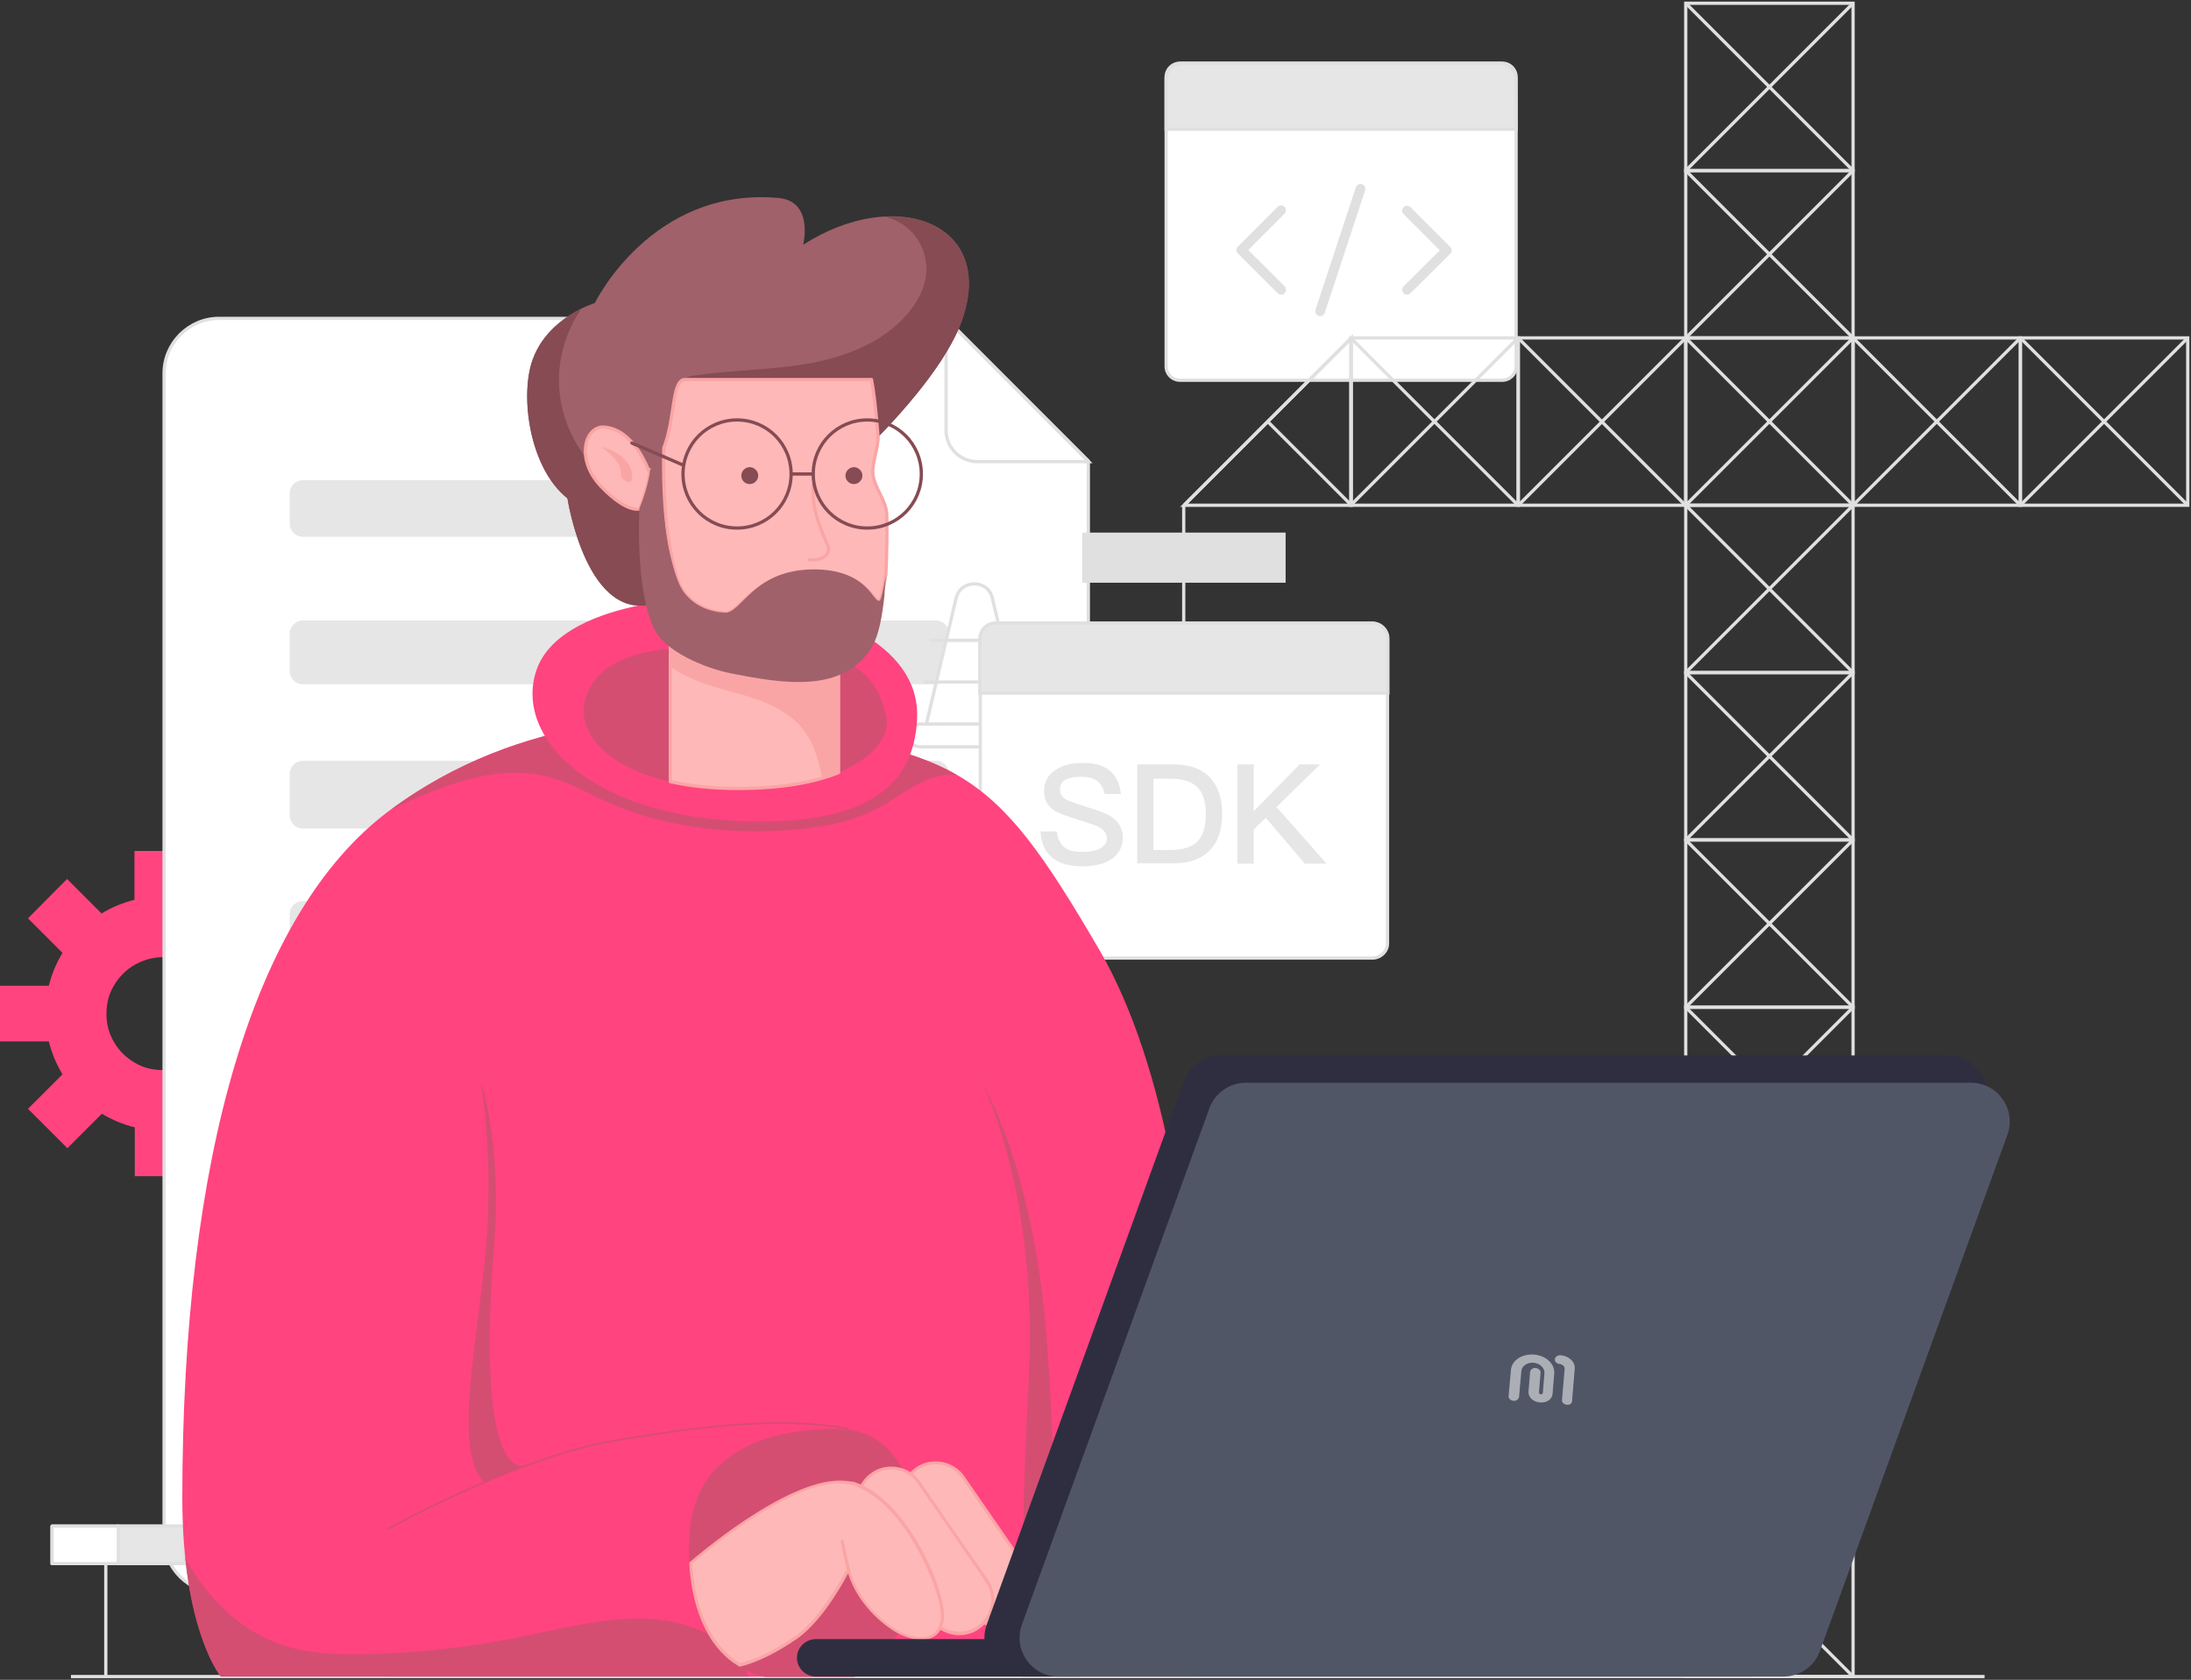 <?xml version="1.0" encoding="utf-8"?>
<!-- Generator: Adobe Illustrator 24.1.3, SVG Export Plug-In . SVG Version: 6.00 Build 0)  -->
<svg version="1.1" id="图层_1" xmlns="http://www.w3.org/2000/svg" xmlns:xlink="http://www.w3.org/1999/xlink" x="0px" y="0px"
	 viewBox="0 0 673 516" style="enable-background:new 0 0 673 516;" xml:space="preserve">
<rect x="0" y="0" width="673" height="516" fill="#333333" stroke="none"/>
<style type="text/css">
	.st0{fill:#FF4480;}
	.st1{fill:#FFFFFF;stroke:#E0E0E0;stroke-linejoin:round;stroke-miterlimit:10;}
	.st2{fill:#E6E6E6;}
	.st3{fill:none;stroke:#E0E0E0;stroke-miterlimit:10;}
	.st4{fill:none;stroke:#E0E0E0;stroke-linecap:round;stroke-miterlimit:10;}
	.st5{fill:#E6E6E6;stroke:#E0E0E0;stroke-miterlimit:10;}
	.st6{fill:none;stroke:#E0E0E0;stroke-width:3;stroke-linecap:round;stroke-linejoin:round;stroke-miterlimit:10;}
	.st7{fill:#E0E0E0;stroke:#E0E0E0;stroke-miterlimit:10;}
	.st8{fill:#D44E72;}
	.st9{fill:#FFB8B8;stroke:#FAA5A5;stroke-linejoin:round;stroke-miterlimit:10;}
	.st10{fill:#FAA5A5;}
	.st11{fill:none;stroke:#D44E72;stroke-width:0.5;stroke-miterlimit:10;}
	.st12{fill:#FFB8B8;}
	.st13{fill:#A0616A;}
	.st14{fill:#864B53;}
	.st15{fill:none;stroke:#864B53;stroke-linejoin:round;stroke-miterlimit:10;}
	.st16{fill:#FFFFFF;}
	.st17{fill:none;stroke:#FAA5A5;stroke-linecap:round;stroke-linejoin:round;stroke-miterlimit:10;}
	.st18{fill:#2F2E41;}
	.st19{fill:#515667;}
	.st20{fill:none;stroke:#864B53;stroke-linecap:round;stroke-linejoin:round;stroke-miterlimit:10;}
	.st21{opacity:0.52;}
</style>
<path class="st0" d="M99.8,319.9v-17.1h-15c-0.9-3.6-2.3-7-4.2-10.1l10.6-10.6l-12.1-12.1l-10.6,10.6c-3.1-1.9-6.5-3.3-10.1-4.2v-15
	H41.3v15c-3.6,0.9-7,2.3-10.1,4.2l-10.6-10.6L8.6,282.1l10.6,10.6c-1.9,3.1-3.3,6.5-4.2,10.1H0v17.1h15c0.9,3.6,2.3,7,4.2,10.1
	L8.6,340.6l12.1,12.1l10.6-10.6c3.1,1.9,6.5,3.3,10.1,4.2v15h17.1v-15c3.6-0.9,7-2.3,10.1-4.2l10.6,10.6l12.1-12.1L80.6,330
	c1.9-3.1,3.3-6.5,4.2-10.1H99.8z M67.3,311.4c0,1.6-0.2,3.2-0.6,4.7c-0.4,1.3-0.9,2.6-1.6,3.8c-1.6,2.8-3.9,5.1-6.6,6.6
	c-1.2,0.7-2.5,1.2-3.8,1.6c-1.5,0.4-3.1,0.6-4.7,0.6c-1.6,0-3.2-0.2-4.7-0.6c-1.4-0.4-2.6-0.9-3.8-1.6c-2.8-1.6-5.1-3.9-6.6-6.6
	c-0.7-1.2-1.2-2.5-1.6-3.8c-0.4-1.5-0.6-3.1-0.6-4.7s0.2-3.2,0.6-4.7c0.4-1.4,0.9-2.6,1.6-3.8c1.6-2.8,3.9-5.1,6.6-6.6
	c1.2-0.7,2.5-1.2,3.8-1.6c1.5-0.4,3.1-0.7,4.7-0.7c1.6,0,3.2,0.2,4.7,0.6c1.3,0.4,2.6,0.9,3.8,1.6c2.8,1.6,5.1,3.9,6.6,6.6
	c0.7,1.2,1.2,2.5,1.6,3.8C67.1,308.2,67.3,309.7,67.3,311.4z"/>
<path class="st1" d="M334.3,141.6v347.7h-267c-9.3,0-16.9-7.5-16.9-16.9V114.7c0-9.3,7.6-16.9,16.9-16.9h223.2L334.3,141.6z"/>
<path class="st2" d="M223.7,147.5H93c-2.2,0-4,1.8-4,4v9.4c0,2.2,1.8,4,4,4h130.7c2.2,0,4-1.8,4-4v-9.4
	C227.7,149.3,225.9,147.5,223.7,147.5z"/>
<path class="st2" d="M287.5,190.6H93c-2.2,0-4,1.8-4,4v11.6c0,2.2,1.8,4,4,4h194.5c2.2,0,4-1.8,4-4v-11.6
	C291.5,192.4,289.7,190.6,287.5,190.6z"/>
<path class="st2" d="M287.5,233.7H93c-2.2,0-4,1.8-4,4v12.8c0,2.2,1.8,4,4,4h194.5c2.2,0,4-1.8,4-4v-12.8
	C291.5,235.5,289.7,233.7,287.5,233.7z"/>
<path class="st2" d="M287.5,276.8H93c-2.2,0-4,1.8-4,4v8.8c0,2.2,1.8,4,4,4h194.5c2.2,0,4-1.8,4-4v-8.8
	C291.5,278.6,289.7,276.8,287.5,276.8z"/>
<path class="st2" d="M287.5,319.9H93c-2.2,0-4,1.8-4,4v9.6c0,2.2,1.8,4,4,4h194.5c2.2,0,4-1.8,4-4v-9.6
	C291.5,321.7,289.7,319.9,287.5,319.9z"/>
<path class="st2" d="M287.5,363H93c-2.2,0-4,1.8-4,4v10.2c0,2.2,1.8,4,4,4h194.5c2.2,0,4-1.8,4-4V367
	C291.5,364.8,289.7,363,287.5,363z"/>
<path class="st2" d="M287.5,406.1H93c-2.2,0-4,1.8-4,4v16.3c0,2.2,1.8,4,4,4h194.5c2.2,0,4-1.8,4-4v-16.3
	C291.5,407.9,289.7,406.1,287.5,406.1z"/>
<path class="st3" d="M290.6,97.9v34.3c0,5.3,4.3,9.6,9.6,9.6h34.2L290.6,97.9z"/>
<path class="st1" d="M293.7,183.7l-9.6,40.6h30.3l-9.6-40.6C303.5,177.9,295.1,177.9,293.7,183.7z"/>
<path class="st1" d="M316,229.4h-33.4c-2,0-3.5-1.6-3.5-3.5c0-2,1.6-3.5,3.5-3.5H316c2,0,3.5,1.6,3.5,3.5
	C319.6,227.8,318,229.4,316,229.4z"/>
<path class="st4" d="M285.9,196.7h26.7"/>
<path class="st4" d="M284.2,209.5h30.3"/>
<path class="st1" d="M461.4,116.8h-98.9c-2.4,0-4.3-1.9-4.3-4.3V23.7c0-2.4,1.9-4.3,4.3-4.3h98.9c2.4,0,4.3,1.9,4.3,4.3v88.9
	C465.7,114.9,463.8,116.8,461.4,116.8z"/>
<path class="st5" d="M465.7,39.7H358.2V24.3c0-2.7,2.2-4.8,4.8-4.8h97.8c2.7,0,4.8,2.2,4.8,4.8L465.7,39.7L465.7,39.7z"/>
<path class="st6" d="M393.5,89l-12.2-12.2l12.2-12.2"/>
<path class="st6" d="M432.2,64.7l12.2,12.2L432.2,89"/>
<path class="st6" d="M417.9,58l-12.4,37.6"/>
<path class="st3" d="M569.2,463.6h-51.4V515h51.4V463.6z"/>
<path class="st3" d="M517.8,463.6l51.4,51.4"/>
<path class="st3" d="M569.2,463.6L517.8,515"/>
<path class="st3" d="M569.2,412.2h-51.4v51.4h51.4V412.2z"/>
<path class="st3" d="M517.8,412.2l51.4,51.4"/>
<path class="st3" d="M569.2,412.2l-51.4,51.4"/>
<path class="st3" d="M569.2,360.8h-51.4v51.4h51.4V360.8z"/>
<path class="st3" d="M517.8,360.8l51.4,51.4"/>
<path class="st3" d="M569.2,360.8l-51.4,51.4"/>
<path class="st3" d="M569.2,309.4h-51.4v51.4h51.4V309.4z"/>
<path class="st3" d="M517.8,309.4l51.4,51.4"/>
<path class="st3" d="M569.2,309.4l-51.4,51.4"/>
<path class="st3" d="M569.2,258h-51.4v51.4h51.4V258z"/>
<path class="st3" d="M517.8,258l51.4,51.4"/>
<path class="st3" d="M569.2,258l-51.4,51.4"/>
<path class="st3" d="M569.2,206.6h-51.4V258h51.4V206.6z"/>
<path class="st3" d="M517.8,206.6l51.4,51.4"/>
<path class="st3" d="M569.2,206.6L517.8,258"/>
<path class="st3" d="M569.2,155.2h-51.4v51.4h51.4V155.2z"/>
<path class="st3" d="M517.8,155.2l51.4,51.4"/>
<path class="st3" d="M569.2,155.2l-51.4,51.4"/>
<path class="st3" d="M569.2,103.8h-51.4v51.4h51.4V103.8z"/>
<path class="st3" d="M517.8,103.8l51.4,51.4"/>
<path class="st3" d="M569.2,103.8l-51.4,51.4"/>
<path class="st3" d="M620.6,103.8h-51.4v51.4h51.4V103.8z"/>
<path class="st3" d="M569.2,103.8l51.4,51.4"/>
<path class="st3" d="M620.6,103.8l-51.4,51.4"/>
<path class="st3" d="M517.8,103.8h-51.4v51.4h51.4V103.8z"/>
<path class="st3" d="M466.3,103.8l51.4,51.4"/>
<path class="st3" d="M517.8,103.8l-51.4,51.4"/>
<path class="st3" d="M466.3,103.8h-51.4v51.4h51.4V103.8z"/>
<path class="st3" d="M414.9,103.8l51.4,51.4"/>
<path class="st3" d="M466.3,103.8l-51.4,51.4"/>
<path class="st3" d="M415.1,103.8v51.4h-51.4L415.1,103.8z"/>
<path class="st3" d="M389.4,129.5l25.7,25.7"/>
<path class="st3" d="M415.1,103.8l-51.4,51.4"/>
<path class="st3" d="M672,103.8h-51.4v51.4H672V103.8z"/>
<path class="st3" d="M620.6,103.8l51.4,51.4"/>
<path class="st3" d="M672,103.8l-51.4,51.4"/>
<path class="st3" d="M569.2,52.4h-51.4v51.4h51.4V52.4z"/>
<path class="st3" d="M517.8,52.4l51.4,51.4"/>
<path class="st3" d="M569.2,52.4l-51.4,51.4"/>
<path class="st3" d="M569.2,1h-51.4v51.4h51.4V1z"/>
<path class="st3" d="M517.8,1l51.4,51.4"/>
<path class="st3" d="M569.2,1l-51.4,51.4"/>
<path class="st7" d="M394.4,164.1h-61.5v14.4h61.5V164.1z"/>
<path class="st3" d="M363.6,155.2v103.9"/>
<path class="st1" d="M421.5,294.3H305.8c-2.6,0-4.7-2.1-4.7-4.7v-93.4c0-2.6,2.1-4.7,4.7-4.7h115.7c2.6,0,4.7,2.1,4.7,4.7v93.4
	C426.3,292.2,424.1,294.3,421.5,294.3z"/>
<path class="st5" d="M426.3,212.9H301v-16.7c0-2.6,2.1-4.8,4.8-4.8h115.7c2.6,0,4.8,2.1,4.8,4.8L426.3,212.9L426.3,212.9z"/>
<path class="st2" d="M340.6,236.5c2.1,1.6,3.4,4.1,3.7,7.4h-5c-0.4-1.9-1.2-3.2-2.4-4.1c-1.1-0.8-2.8-1.2-5-1.2
	c-1.9,0-3.4,0.3-4.4,0.8c-1.3,0.6-1.9,1.7-1.9,3.2c0,1.3,0.7,2.4,2.1,3.1c0.7,0.4,2.4,1,5.2,1.9c4,1.2,6.7,2.2,8,3
	c2.6,1.6,4,3.8,4,6.6c0,2.7-1.1,4.9-3.2,6.5c-2.2,1.6-5.2,2.4-9.1,2.4c-3.8,0-6.7-0.7-8.8-2.2c-2.6-1.8-4-4.6-4.2-8.5h5
	c0.3,2.3,1.2,4,2.5,5c1.2,0.9,3.1,1.3,5.6,1.3c2.2,0,4-0.4,5.3-1.1c1.3-0.8,2-1.8,2-3c0-1.6-1-2.9-2.9-3.8c-0.7-0.3-2.7-1-5.9-2
	c-3.8-1.2-6.1-2.1-7-2.6c-2.3-1.4-3.5-3.4-3.5-6.2c0-2.7,1.1-4.9,3.4-6.4c2.1-1.5,4.8-2.2,8.1-2.2
	C335.8,234.2,338.6,235,340.6,236.5z"/>
<path class="st2" d="M349.3,234.8h11.2c4.9,0,8.7,1.4,11.2,4.1c2.4,2.6,3.7,6.3,3.7,11.1c0,4.8-1.2,8.5-3.7,11.1
	c-2.6,2.7-6.3,4.1-11.2,4.1h-11.2V234.8z M354.3,239.1v22h5.2c3.8,0,6.6-0.9,8.3-2.6c1.7-1.8,2.6-4.6,2.6-8.3c0-3.9-0.9-6.7-2.6-8.4
	c-1.7-1.7-4.5-2.6-8.3-2.6H354.3z"/>
<path class="st2" d="M399.2,234.8h6.3l-13.4,13.1l15.4,17.4h-6.7l-12-14.1l-3.7,3.6v10.5h-5v-30.5h5v14.4L399.2,234.8z"/>
<path class="st3" d="M21.8,515h587.8"/>
<path class="st1" d="M97.6,468.8H16v11.5h81.6V468.8z"/>
<path class="st1" d="M36.4,468.8H16v11.5h20.4V468.8z"/>
<path class="st5" d="M56.8,468.8H36.4v11.5h20.4V468.8z"/>
<path class="st5" d="M97.6,468.8H77v11.5h20.6V468.8z"/>
<path class="st3" d="M32.5,480.7V515"/>
<path class="st3" d="M81.9,480.7V515"/>
<path class="st0" d="M222.7,221.6c-15-1.9-62.2-3.4-103.5,27.7c-41.3,31.1-63.2,106.2-63.2,210.9c0,40.4,11.9,54.8,11.9,54.8h298.8
	c0,0,13.1-150.5-29-223.2C304,234,294.9,230.7,222.7,221.6z"/>
<path class="st8" d="M148.8,455.4c-10-9.6-1.9-44,0.5-72.6c2.4-28.6-1.7-51.1-1.7-51.1s6.7,19.9,4.2,50.8
	c-2.5,30.9-2.6,67.9,9.2,67.9c11.8,0-2.2,9.1-3.5,9.2C156.1,459.8,148.8,455.4,148.8,455.4z"/>
<path class="st8" d="M169.4,238.9c6,1.7,11.4,4.9,17,7.4c17.2,7.8,36.7,10,55.6,8.7c9.7-0.7,19.5-2.3,28-6.9
	c7-3.8,13.4-9.6,21.3-10.1c0.8-0.1,1.7,0,2.5,0c-15.4-8.8-35.6-11.9-71.1-16.3c-14.9-1.9-61.5-3.3-102.6,27
	C135.7,241.3,152.9,234.2,169.4,238.9z"/>
<path class="st0" d="M230.2,184c-15.6-1.7-58.1,0.8-65.4,21.8c-7.2,21,17.6,45.5,65.4,46.5c32.1,0.7,50.7-8.4,51.5-31.8
	C282.6,197.1,251.6,186.4,230.2,184z"/>
<path class="st8" d="M257.6,237.3c-7.1,2.9-17.1,4.9-31.1,4.9c-7.8,0-14.7-0.8-20.6-2.1c-23.8-5.3-31.9-19.7-23.2-31.2
	c4.7-6.2,14.1-8.8,23.2-9.7c11.9-1.2,23.4,0.5,23.4,0.5c13.1-1.1,22.1,0.2,28.3,2.6c12.5,4.9,13.6,14.4,14.7,18.1
	C273.3,224.1,270.4,232.1,257.6,237.3z"/>
<path class="st9" d="M257.6,194.7v42.6c-7.1,2.9-17.1,4.9-31.1,4.9c-7.8,0-14.7-0.8-20.6-2.1v-49.3L257.6,194.7z"/>
<path class="st10" d="M205.9,204.7c0.2,0.1,0.4,0.3,0.5,0.4c1.1,0.8,2.2,1.5,3.4,2.1c5.5,2.9,11.7,4.4,17.8,6.1
	c7.3,2.1,14.9,5.1,19.4,11.2c3.1,4.1,4.4,9.2,5.5,14.2c0,0.1,0,0.2,0.1,0.3c1.8-0.5,3.5-1.1,5-1.7v-42.6l-51.7-3.9V204.7z"/>
<path class="st0" d="M260.5,438.9c-19.7-3.4-42.2-1.3-72.1,3.8c-29.9,5.1-69.3,27.1-69.3,27.1V515h141.4V438.9z"/>
<path class="st8" d="M67.8,515h162c0-0.1-0.1-0.3-0.1-0.4c-2.4-6.2-8-10.8-14-13.5c-17.2-7.8-37.2-2.1-55.7,1.7
	c-16.1,3.3-32.5,5.1-48.9,5.3c-7.8,0.1-15.7-0.1-23.1-2.4c-13.6-4.1-24.3-14.6-31.1-27.2C59.6,505.1,67.8,515,67.8,515z"/>
<path class="st8" d="M282.7,477.8c0,10.2-3.1,18.2-6.9,24.1c-5.9,9-13.3,13.2-13.3,13.2H235c-2.9-0.6-5.5-1.6-7.8-2.9
	c-10.9-6.4-14.9-20.1-15.5-32.1c-0.3-4.9,0-9.4,0.6-13.1c2.3-14.7,14.3-28.2,45.4-28.1c14,0.1,24.4,12.2,25,36.6
	C282.7,476.2,282.7,477,282.7,477.8z"/>
<path class="st11" d="M119.1,469.7c0,0,39.4-22,69.3-27.1c29.9-5.1,52.4-7.2,72.1-3.8"/>
<path class="st12" d="M308.2,500.2c-3.4,0-6.6-1.7-8.5-4.5l-20.8-30.1c-3.2-4.7-2.1-11.2,2.6-14.4c1.7-1.2,3.8-1.8,5.9-1.8
	c3.4,0,6.6,1.7,8.5,4.5l20.8,30.1c1.6,2.3,2.2,5,1.7,7.7c-0.5,2.7-2,5.1-4.3,6.7C312.3,499.6,310.3,500.2,308.2,500.2z"/>
<path class="st10" d="M287.4,449.8c3.3,0,6.3,1.6,8.1,4.3l20.8,30.1c1.5,2.2,2.1,4.8,1.6,7.4c-0.5,2.6-1.9,4.8-4.1,6.3
	c-1.7,1.1-3.6,1.7-5.6,1.7c-3.3,0-6.3-1.6-8.1-4.3l-20.8-30.1c-1.5-2.2-2.1-4.8-1.6-7.4c0.5-2.6,1.9-4.8,4.1-6.3
	C283.5,450.4,285.4,449.8,287.4,449.8z M287.4,448.9c-2.1,0-4.3,0.6-6.1,1.9c-4.9,3.4-6.2,10.1-2.8,15.1l20.8,30.1
	c2.1,3,5.5,4.7,8.9,4.7c2.1,0,4.3-0.6,6.1-1.9c4.9-3.4,6.2-10.1,2.8-15.1l-20.8-30.1C294.2,450.5,290.8,448.9,287.4,448.9z"/>
<path class="st12" d="M294.6,501.8c-3.4,0-6.6-1.7-8.5-4.5l-20.8-30.1c-3.2-4.7-2.1-11.2,2.6-14.4c1.7-1.2,3.8-1.8,5.9-1.8
	c3.4,0,6.6,1.7,8.5,4.5l20.8,30.1c3.2,4.7,2.1,11.2-2.6,14.4C298.7,501.1,296.7,501.8,294.6,501.8z"/>
<path class="st10" d="M273.8,450.5v0.9c3.3,0,6.3,1.6,8.1,4.3l20.8,30.1c1.5,2.2,2.1,4.8,1.6,7.4c-0.5,2.6-1.9,4.8-4.1,6.3
	c-1.7,1.1-3.6,1.7-5.6,1.7c-3.3,0-6.3-1.6-8.1-4.3l-20.8-30.1c-1.5-2.2-2.1-4.8-1.6-7.4c0.5-2.6,1.9-4.8,4.1-6.3
	c1.7-1.1,3.6-1.7,5.6-1.7L273.8,450.5z M273.8,450.5c-2.1,0-4.3,0.6-6.1,1.9c-4.9,3.4-6.2,10.1-2.8,15.1l20.8,30.1
	c2.1,3,5.5,4.7,8.9,4.7c2.1,0,4.3-0.6,6.1-1.9c4.9-3.4,6.2-10.1,2.8-15.1l-20.8-30.1C280.6,452.1,277.2,450.5,273.8,450.5z"/>
<path class="st12" d="M227.3,511.6c-12-7.1-14.6-22.6-15.1-31.3c2.6-2.3,29.2-25,45.8-25c1.6,0,3,0.2,4.3,0.6
	c9.5,3,16.7,13.7,20.1,19.8c5.4,9.6,7.9,18.9,7.2,22.4c-0.9,4.4-4,5.4-6.5,5.4c-2.2,0-4.7-0.7-7-2c-5.2-2.9-12.3-9.3-15.1-18.1
	c-0.1-0.2-0.2-0.3-0.4-0.3c0,0,0,0,0,0c-0.2,0-0.3,0.1-0.4,0.3c-0.1,0.1-7,13.9-15.5,19.9C238.6,507.2,232.5,510.2,227.3,511.6z"/>
<path class="st10" d="M257.9,454.8v0.9c1.5,0,2.9,0.2,4.1,0.6c9.4,3,16.5,13.5,19.8,19.6c5.3,9.5,7.8,18.6,7.1,22
	c-0.7,3.3-2.7,5-6,5c-2.1,0-4.5-0.7-6.8-1.9c-5.2-2.8-12.1-9.2-14.8-17.9c-0.1-0.4-0.4-0.6-0.8-0.7c0,0,0,0-0.1,0
	c-0.4,0-0.7,0.2-0.8,0.5c-0.1,0.1-7,13.8-15.4,19.7c-5.8,4.1-11.8,7-16.9,8.3c-11.5-7-14.2-22-14.7-30.6c3.4-3,29.2-24.7,45.3-24.7
	L257.9,454.8z M257.9,454.8c-17,0-44.4,23.6-46.2,25.2c0.6,12,4.6,25.7,15.5,32c5.7-1.4,12-4.7,17.6-8.6
	c8.7-6.1,15.7-20.1,15.7-20.1c2.9,9.3,10.5,15.8,15.3,18.4c2.1,1.1,4.8,2,7.2,2c3.2,0,6.1-1.5,6.9-5.8c0.8-3.9-2.1-13.5-7.2-22.7
	c-5-8.9-12.1-17.4-20.4-20C261,455,259.5,454.8,257.9,454.8z"/>
<path class="st8" d="M314.8,483.8c0,0-1.7-3.4,1.2-60.7c2.9-57.3-14.5-90.8-14.5-90.8s16.1,25.8,20.1,80c4.1,54.2,0,73.5,0,73.5
	L314.8,483.8z"/>
<path class="st13" d="M182.7,93.1c0,0-14.3,4.2-19.1,17.4c-3.9,10.7-1.2,33.1,10.7,42.6c0,0,6,39.2,27.4,32.1
	c21.4-7,82.5-56.3,93.6-86.5c11.1-30.2-20.2-41.8-48.6-23.5c0,0,3.4-13.5-7.7-14.4C200,57.4,182.7,93.1,182.7,93.1z"/>
<path class="st14" d="M198.5,158c-2-4.1-6.3-6.3-10-9c-2.7-1.9-5.1-4.2-7.2-6.7c-5.4-6.4-8.9-14.4-9.5-22.8
	c-0.7-8.7,1.9-17.5,6.8-24.7c-4.6,2.3-11.9,7-15,15.7c-3.9,10.7-1.2,33.1,10.7,42.6c0,0,5.4,35.4,24.3,32.8c2-6,1.9-12.8,1.6-19.3
	C200,163.7,199.8,160.6,198.5,158z"/>
<path class="st14" d="M271.6,66.6c0.6,0.1,1.2,0.2,1.7,0.4c2.3,0.8,4.4,2,6.1,3.6c4,3.8,5.9,9.6,4.9,15c-0.6,3.3-2.2,6.4-4.2,9.1
	c-7.1,9.6-19.1,14.6-30.8,16.8c-11.8,2.2-23.9,2.1-35.8,3.8c-1.3,0.2-2.8,0.5-3.4,1.6c-0.7,1.1-0.3,2.7,0.7,3.7
	c0.9,1,2.3,1.4,3.6,1.8c8.7,2.4,18,1.1,27,1.4c3.8,0.1,7.8,0.6,10.8,2.8c4.5,3.2,5.9,9.4,10.3,12.7c0.4,0.3,0.9,0.6,1.3,0.9
	c14.7-14.2,27.1-29.3,31.6-41.4C303.1,77.5,289.9,65.5,271.6,66.6z"/>
<path class="st9" d="M208.9,180c1.5,2.8,5.3,7.7,13.7,8.2c5.2,0.3,8.6-12.4,27.1-12.6c17-0.2,18.4,9.9,20.5,8.9
	c0.7-0.3,1.8-7.7,1.9-7.8c0.3-6,0.4-12.5,0.3-18.4c0-4.4-4.1-8.8-4.3-13c-0.2-3.2,1.8-8.3,1.6-11.2c-0.6-8.1-1.4-14.6-2-17.5
	c0,0-52,0-57.3,0c-4.1,0-2.9,11.8-6.5,21C203.2,164.1,207.9,178,208.9,180z"/>
<path class="st9" d="M199.7,144.3c-0.1,0.1-0.3,0.3-0.4,0.4c0,0-4.4-12.8-13.7-13.5c-5.9-0.4-9,9.9-0.9,18.3
	c8,8.3,11.8,6.8,11.8,6.8C197.6,153.3,199.3,148.2,199.7,144.3z"/>
<path class="st15" d="M226.4,162.2c9.2,0,16.6-7.4,16.6-16.6c0-9.2-7.4-16.6-16.6-16.6c-9.2,0-16.6,7.4-16.6,16.6
	C209.8,154.8,217.2,162.2,226.4,162.2z"/>
<path class="st15" d="M243.1,145.6h6.7"/>
<path class="st16" d="M258.7,473.5c0,0,1.6,8,2.2,9.4L258.7,473.5z"/>
<path class="st17" d="M258.7,473.5c0,0,1.6,8,2.2,9.4"/>
<path class="st18" d="M250.6,503.5h80.7V515h-80.7c-3.2,0-5.8-2.6-5.8-5.8C244.8,506.1,247.4,503.5,250.6,503.5z"/>
<path class="st18" d="M537.8,515H314.3c-8.3,0-14-8.2-11.2-16L363.7,332c1.7-4.7,6.2-7.8,11.2-7.8h223.5c8.3,0,14,8.2,11.2,16
	L549,507.2C547.3,511.9,542.8,515,537.8,515z"/>
<path class="st19" d="M547.8,515H325.1c-8.3,0-14-8.2-11.2-16l57.6-158.6c1.7-4.7,6.2-7.8,11.2-7.8h222.7c8.3,0,14,8.2,11.2,16
	L559,507.2C557.3,511.9,552.8,515,547.8,515z"/>
<path class="st10" d="M184.7,137.3c0,0,9.5,1.9,9.5,9.3c0,2.7-2.6,1.2-3.3,0C190.1,145.4,192.5,143,184.7,137.3z"/>
<path class="st17" d="M249.8,148.8c-0.6,6.2,1.6,12.3,4.1,17.9c0.3,0.6,0.6,1.3,0.6,2c0,1.3-1,2.4-2.2,2.8s-2.5,0.5-3.8,0.5"/>
<path class="st13" d="M224.8,206.9c15.4,3,34.5,6.4,43.2-8.5c1.9-3.3,3-9,3.7-15.7c-0.1,0,0.4-6,0.4-6s-1.2,7.5-1.9,7.8
	c-2,1-3.4-9.7-20.5-9.6c-18.5,0.2-21.9,13.6-27.1,13.3c-8.4-0.5-12.3-5.4-13.7-8.2c-1-2-6.6-15.9-5.7-42.4c-1,2.5-1.6,4.9-3.5,6.7
	c-0.4,3.9-2.1,9-3.3,11.9c0,0-1.4,24.7,4.5,36.9C204.1,200,216.2,205.2,224.8,206.9z"/>
<path class="st14" d="M230.3,148.7c1.4,0,2.6-1.2,2.6-2.6c0-1.4-1.2-2.6-2.6-2.6c-1.4,0-2.6,1.2-2.6,2.6
	C227.7,147.6,228.9,148.7,230.3,148.7z"/>
<path class="st14" d="M262.3,148.7c1.4,0,2.6-1.2,2.6-2.6c0-1.4-1.2-2.6-2.6-2.6c-1.4,0-2.6,1.2-2.6,2.6
	C259.7,147.6,260.9,148.7,262.3,148.7z"/>
<path class="st20" d="M194.1,136.1l15.6,6.7"/>
<path class="st15" d="M266.4,162.2c9.2,0,16.6-7.4,16.6-16.6c0-9.2-7.4-16.6-16.6-16.6c-9.2,0-16.6,7.4-16.6,16.6
	C249.8,154.8,257.2,162.2,266.4,162.2z"/>
<g class="st21">
	<g>
		<g>
			<g>
				<path class="st16" d="M473,430.8c-2.1-0.2-3.6-1.6-3.5-3.3l0.5-6.1c0.1-0.7,0.9-1.3,1.7-1.2s1.6,0.7,1.5,1.5l-0.5,6.1
					c0,0.2,0.3,0.5,0.6,0.5c0.3,0,0.6-0.2,0.6-0.4l0.5-6.1c0.1-1.6-1.4-3-3.3-3.2c-1.9-0.2-3.7,1-3.8,2.6l-0.7,7.9
					c-0.1,0.7-0.9,1.3-1.7,1.2c-0.9-0.1-1.6-0.7-1.5-1.5l0.7-7.9c0.2-3,3.4-5.1,7.1-4.8s6.5,2.9,6.2,5.9l-0.5,6.1
					C476.8,429.8,475.1,431,473,430.8z"/>
			</g>
		</g>
		<g>
			<g>
				<path class="st16" d="M481.3,431.5c-0.9-0.1-1.6-0.7-1.5-1.5l0.8-9.5c0.1-0.7-0.6-1.4-1.5-1.5c-0.9-0.1-1.6-0.7-1.5-1.5
					c0.1-0.7,0.9-1.3,1.7-1.2c2.7,0.2,4.6,2.1,4.4,4.2l-0.8,9.5C483,431.1,482.2,431.6,481.3,431.5z"/>
			</g>
		</g>
	</g>
</g>
</svg>
